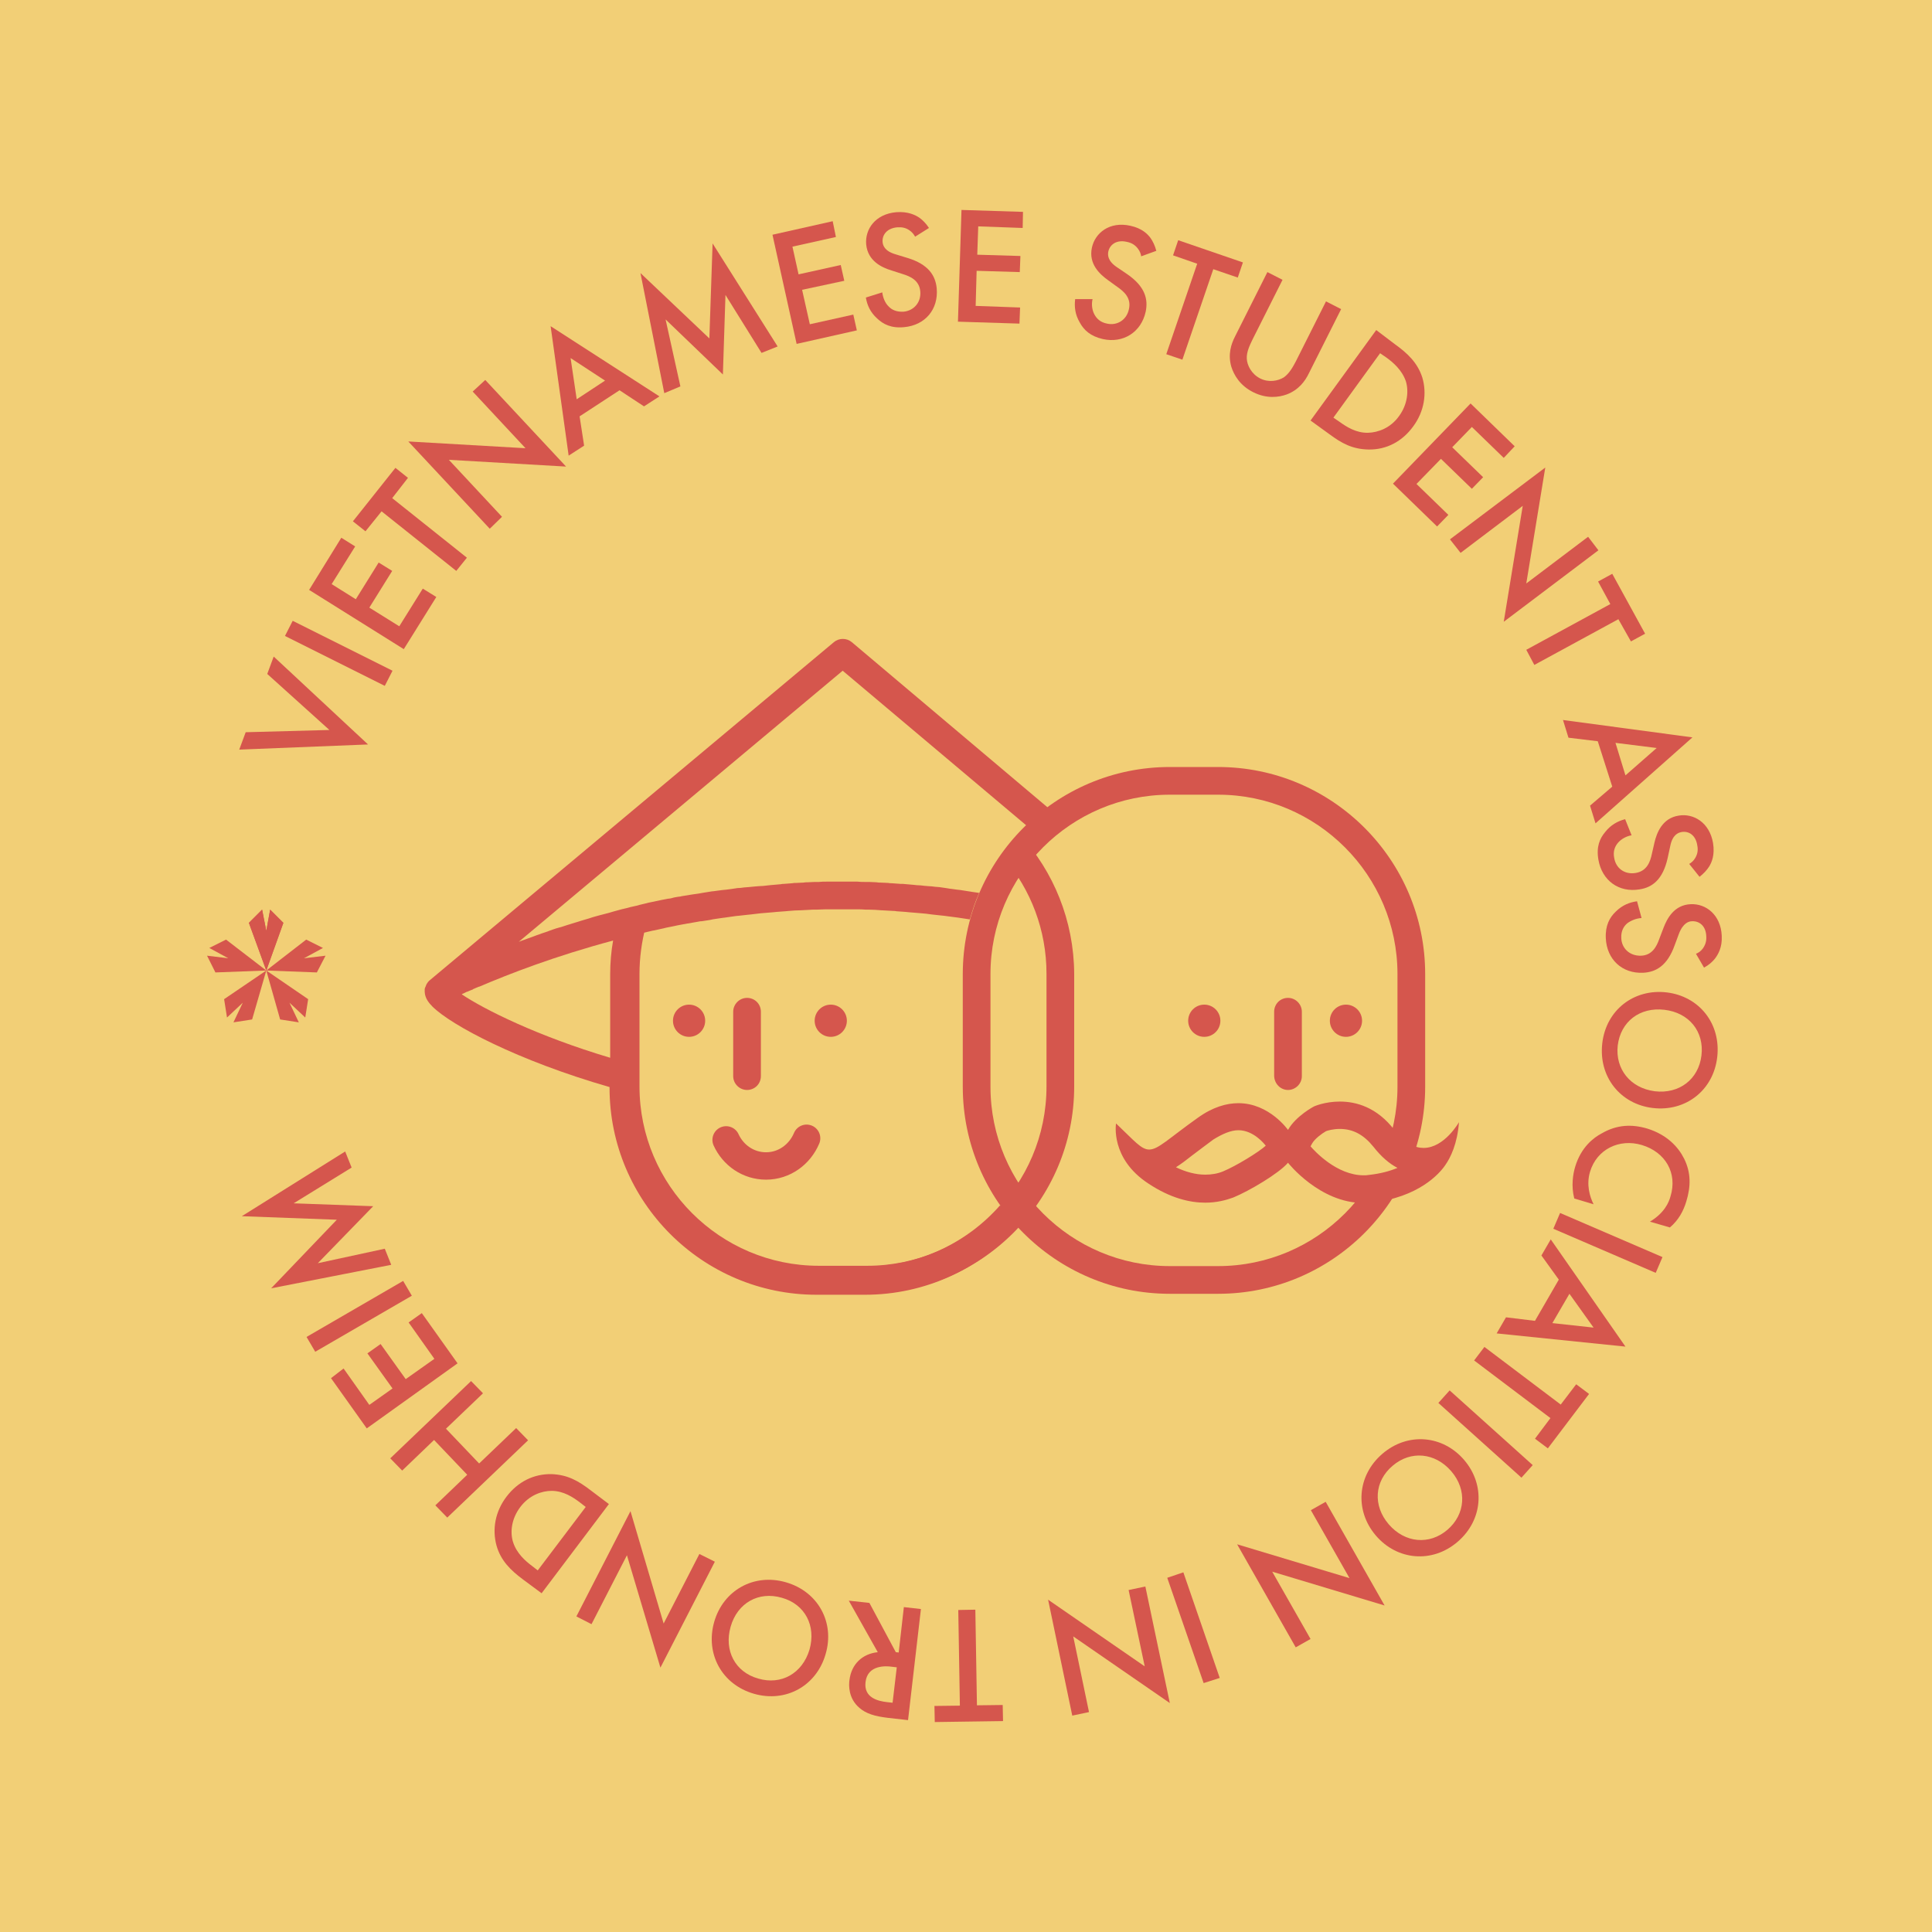 <?xml version="1.0" encoding="utf-8"?>
<!-- Generator: Adobe Illustrator 24.3.0, SVG Export Plug-In . SVG Version: 6.00 Build 0)  -->
<svg version="1.1" id="Layer_1" xmlns="http://www.w3.org/2000/svg" xmlns:xlink="http://www.w3.org/1999/xlink" x="0px" y="0px"
	 viewBox="0 0 600 600" style="enable-background:new 0 0 600 600;" xml:space="preserve">
<style type="text/css">
	.st0{fill:#F2CF76;}
	.st1{fill:#D5564D;}
	.st2{fill:none;stroke:#D5564D;stroke-width:9.921;stroke-linecap:round;stroke-linejoin:round;stroke-miterlimit:10;}
	.st3{fill:none;stroke:#D5564D;stroke-width:8.504;stroke-linecap:round;stroke-linejoin:round;stroke-miterlimit:10;}
</style>
<rect class="st0" width="600" height="600"/>
<g>
	<path class="st1" d="M76.3,227.4l26-0.7L83,209.3l2-5.4l29.3,27.3l-40,1.6L76.3,227.4z"/>
	<path class="st1" d="M90.9,192.8l31,15.5l-2.4,4.7l-31-15.5L90.9,192.8z"/>
	<path class="st1" d="M110.3,169.7l-7.3,11.7l7.5,4.7l7.1-11.4l4.2,2.6l-7.1,11.4l9.3,5.8l7.3-11.7l4.2,2.6l-10.1,16.2l-29.4-18.4
		L106,167L110.3,169.7z"/>
	<path class="st1" d="M121.8,154.7l23.2,18.5l-3.3,4.1l-23.2-18.5l-5,6.2l-3.9-3.1l13.2-16.6l3.9,3.1L121.8,154.7z"/>
	<path class="st1" d="M152.1,164.2l-25.3-27.1l36.4,2.1l-16.4-17.6l3.9-3.6l25.1,26.9l-36.4-2.1l16.5,17.7L152.1,164.2z"/>
	<path class="st1" d="M192.4,121.2l-12.4,8.1l1.4,9.1l-4.8,3.1l-5.6-40.2l33.8,21.8l-4.8,3.1L192.4,121.2z M187.9,118.2l-10.7-7
		l1.9,12.8L187.9,118.2z"/>
	<path class="st1" d="M206.3,122.1l-7.4-37.3l21.4,20.3l1-29.5l20.2,32l-5,2l-11.2-18l-0.8,24.7l-17.8-17.1l4.6,20.8L206.3,122.1z"
		/>
	<path class="st1" d="M259.6,73.6l-13.5,3l1.9,8.6l13.1-2.9l1.1,4.9L249.1,90l2.4,10.7l13.5-3l1.1,4.9l-18.7,4.2l-7.5-33.9l18.7-4.2
		L259.6,73.6z"/>
	<path class="st1" d="M284.2,73.5c-0.4-0.7-0.9-1.4-1.8-2c-1.2-0.8-2.3-1-3.8-0.9c-3.2,0.3-4.7,2.4-4.5,4.6c0.1,1,0.6,2.8,4.1,3.8
		l3.6,1.1c6.6,2,8.7,5.5,9.1,9.4c0.6,6.6-3.6,11.5-10.1,12.1c-4,0.4-6.5-0.9-8.4-2.7c-2.1-1.9-3.1-4.1-3.5-6.5l5.1-1.6
		c0.2,1.7,0.9,3.3,1.9,4.3c1.1,1.2,2.6,1.8,4.7,1.7c3.2-0.3,5.5-2.9,5.2-6.3c-0.3-3.5-3.2-4.7-5.5-5.4l-3.4-1.1
		c-3-0.9-7.4-2.9-7.9-8.1c-0.4-4.7,2.8-9.4,9.3-10c3.7-0.3,6,0.9,7.2,1.7c1,0.7,2.1,1.8,3,3.2L284.2,73.5z"/>
	<path class="st1" d="M317.6,70.8l-13.8-0.5l-0.3,8.8l13.4,0.4l-0.2,5l-13.4-0.4L303,95l13.8,0.5l-0.2,5l-19.1-0.6l1.1-34.7
		l19.1,0.6L317.6,70.8z"/>
	<path class="st1" d="M354.4,79.6c-0.1-0.8-0.4-1.6-1.1-2.5c-0.9-1.1-1.9-1.7-3.4-2c-3.1-0.7-5.2,0.8-5.7,3c-0.2,1-0.3,2.9,2.7,4.9
		l3.1,2.1c5.7,3.9,6.6,7.9,5.8,11.7c-1.4,6.4-7,9.9-13.3,8.5c-3.9-0.9-5.9-2.8-7.2-5.2c-1.4-2.4-1.7-4.8-1.4-7.2l5.4,0
		c-0.4,1.7-0.1,3.4,0.5,4.6c0.7,1.4,1.9,2.6,4,3c3.1,0.7,6.1-1.1,6.8-4.5c0.8-3.5-1.6-5.5-3.6-6.9l-2.9-2.1c-2.5-1.8-6.1-5-5-10.1
		c1-4.6,5.5-8.2,11.9-6.8c3.7,0.8,5.4,2.6,6.3,3.8c0.7,1,1.4,2.4,1.8,4L354.4,79.6z"/>
	<path class="st1" d="M376.8,83.6l-9.6,28.1l-5-1.7l9.6-28.1l-7.5-2.6l1.6-4.7l20.1,6.9l-1.6,4.7L376.8,83.6z"/>
	<path class="st1" d="M398.3,86.9l-9.4,18.7c-0.8,1.7-1.8,3.7-1.7,5.8c0.1,2,1.4,4.7,4.1,6.1c2.7,1.4,5.6,0.8,7.4-0.3
		c1.7-1.2,2.8-3.2,3.7-4.9l9.4-18.7l4.7,2.4l-10,19.9c-1.2,2.5-3.2,5.2-6.9,6.6c-2.5,0.9-6.2,1.4-10.4-0.7s-6-5.4-6.8-7.9
		c-1.1-3.8-0.1-7,1.2-9.5l10-19.9L398.3,86.9z"/>
	<path class="st1" d="M433.2,106.9c3.9,2.8,7,5.7,8.5,10.3c1.5,5,0.6,10.6-2.8,15.2c-3.4,4.7-8.3,7.3-13.9,7.2
		c-5-0.1-8.3-1.9-12.2-4.8l-5.8-4.2l20.4-28.1L433.2,106.9z M414.1,129.7l1.9,1.3c2.1,1.5,5.1,3.5,8.9,3.4c3-0.1,6.9-1.4,9.6-5.2
		c2.7-3.7,3-7.9,2.1-10.8c-1.2-3.5-4-5.9-6.1-7.4l-1.9-1.3L414.1,129.7z"/>
	<path class="st1" d="M467,142.2l-9.9-9.6l-6.1,6.3l9.6,9.3l-3.5,3.6l-9.6-9.3l-7.6,7.8l9.9,9.6l-3.5,3.6l-13.7-13.3l24.1-24.9
		l13.7,13.3L467,142.2z"/>
	<path class="st1" d="M450.3,167.5l29.6-22.3l-5.9,36l19.2-14.5l3.2,4.2l-29.4,22.2l5.9-36l-19.3,14.6L450.3,167.5z"/>
	<path class="st1" d="M502.6,192.3l-26.1,14.2l-2.5-4.7l26.1-14.2l-3.8-7l4.4-2.4l10.2,18.6l-4.4,2.4L502.6,192.3z"/>
	<path class="st1" d="M500.7,244.3l-4.5-14.1l-9.1-1.1l-1.7-5.5l40.2,5.4l-30.1,26.7l-1.7-5.5L500.7,244.3z M504.8,240.8l9.7-8.5
		l-12.8-1.6L504.8,240.8z"/>
	<path class="st1" d="M524.6,268.3c0.7-0.4,1.4-1,1.9-1.9c0.7-1.2,0.9-2.4,0.6-3.9c-0.5-3.2-2.7-4.5-4.9-4.1c-1,0.2-2.8,0.8-3.5,4.4
		l-0.8,3.7c-1.5,6.7-4.8,9.1-8.7,9.7c-6.5,1.1-11.7-2.8-12.8-9.2c-0.7-4,0.4-6.6,2.1-8.6c1.7-2.2,3.9-3.4,6.2-4l2,5
		c-1.7,0.3-3.2,1.2-4.1,2.2c-1.1,1.2-1.7,2.8-1.3,4.8c0.5,3.2,3.2,5.3,6.7,4.7c3.5-0.6,4.5-3.5,5-5.9l0.8-3.5c0.7-3,2.4-7.6,7.5-8.4
		c4.6-0.8,9.6,2.1,10.7,8.5c0.6,3.7-0.4,6-1.2,7.3c-0.7,1.1-1.7,2.2-3,3.2L524.6,268.3z"/>
	<path class="st1" d="M526.7,296.2c0.8-0.3,1.5-0.8,2.1-1.6c0.8-1.1,1.2-2.3,1.1-3.8c-0.1-3.2-2.1-4.8-4.4-4.7c-1,0-2.8,0.5-4.1,3.9
		l-1.3,3.5c-2.3,6.5-5.9,8.4-9.8,8.6c-6.6,0.3-11.3-4.2-11.6-10.7c-0.2-4,1.2-6.5,3.1-8.3c2-2,4.3-2.9,6.6-3.2l1.4,5.2
		c-1.7,0.1-3.3,0.8-4.4,1.6c-1.2,1-2,2.5-1.9,4.6c0.1,3.2,2.6,5.6,6.1,5.5c3.5-0.1,4.9-2.9,5.7-5.2l1.3-3.4c1.1-2.9,3.3-7.2,8.5-7.4
		c4.7-0.2,9.3,3.3,9.6,9.8c0.2,3.7-1.2,5.9-2.1,7.1c-0.8,1-1.9,2-3.4,2.8L526.7,296.2z"/>
	<path class="st1" d="M513.3,344.1c-10.1-1.2-16.9-9.7-15.7-20.1s9.9-17,20-15.8c10.1,1.2,16.9,9.7,15.7,20.1
		C532.1,338.7,523.4,345.3,513.3,344.1z M513.9,338.9c7.6,0.9,13.6-3.7,14.5-11.1c0.9-7.4-3.8-13.3-11.5-14.2s-13.6,3.7-14.5,11.1
		C501.6,332,506.3,337.9,513.9,338.9z"/>
	<path class="st1" d="M512.4,379.4c4.5-2.7,5.9-6,6.4-7.9c2.2-7.2-1.6-13.7-8.9-15.9c-7-2.1-14,1.3-16.1,8.3
		c-1.2,4-0.1,7.7,1.1,10.1l-6-1.8c-1-3.9-0.4-7.6,0.3-9.9c1.8-6,5.7-9,8.2-10.3c4.8-2.8,9.5-2.9,14.2-1.5c6.1,1.9,9.6,5.7,11.4,9.3
		c2.2,4.4,2.1,8.7,0.7,13.3c-0.9,3-2.4,5.8-5.1,8.1L512.4,379.4z"/>
	<path class="st1" d="M514.2,395.3l-31.8-13.7l2.1-4.9l31.8,13.7L514.2,395.3z"/>
	<path class="st1" d="M476.7,410.2l7.4-12.8l-5.4-7.5l2.9-5l23.2,33.3l-40-4.1l2.9-5L476.7,410.2z M482.1,410.9l12.8,1.4l-7.5-10.5
		L482.1,410.9z"/>
	<path class="st1" d="M481.5,440.4l-23.7-17.9l3.2-4.2l23.7,17.9l4.8-6.3l4,3l-12.8,16.9l-4-3L481.5,440.4z"/>
	<path class="st1" d="M472.5,458.9l-25.8-23.2l3.5-3.9l25.8,23.2L472.5,458.9z"/>
	<path class="st1" d="M427.3,476.9c-6.6-7.7-5.9-18.6,2-25.4s18.8-5.8,25.4,1.9c6.6,7.7,5.9,18.6-2,25.4
		C444.8,485.6,433.9,484.6,427.3,476.9z M431.3,473.4c5,5.8,12.6,6.5,18.2,1.7c5.6-4.8,6.2-12.4,1.2-18.2c-5-5.8-12.6-6.5-18.2-1.7
		C426.8,460,426.3,467.6,431.3,473.4z"/>
	<path class="st1" d="M411.7,466.4l18.3,32.2l-34.9-10.5L407,509l-4.6,2.6l-18.2-32l34.9,10.5l-12-21.1L411.7,466.4z"/>
	<path class="st1" d="M373.8,522.7L362.5,490l5-1.7l11.3,32.8L373.8,522.7z"/>
	<path class="st1" d="M355.7,492.7l7.6,36.2l-30-20.7l4.9,23.5l-5.2,1.1l-7.5-36l30,20.7l-5-23.7L355.7,492.7z"/>
	<path class="st1" d="M298.1,529.7l-0.5-29.7l5.3-0.1l0.5,29.7l8-0.1l0.1,5l-21.2,0.3l-0.1-5L298.1,529.7z"/>
	<path class="st1" d="M275.8,533.5c-4.2-0.5-6.8-1.3-8.9-3.1c-3.5-3-3.3-7.1-3.1-8.6c0.6-5,4-8.2,8.8-8.7l-9-16l6.4,0.7l8.2,15.3
		l0.9,0.1l1.6-14.1l5.3,0.6l-4,34.5L275.8,533.5z M278.5,517.8l-1.7-0.2c-1.4-0.2-7.4-0.7-8,4.8c-0.6,4.9,4,5.9,6.6,6.2l1.8,0.2
		L278.5,517.8z"/>
	<path class="st1" d="M221.8,503.7c2.8-9.8,12.3-15.2,22.3-12.3c10,2.9,15.2,12.5,12.3,22.3c-2.8,9.8-12.3,15.2-22.3,12.3
		C224.1,523.1,219,513.5,221.8,503.7z M226.9,505.2c-2.1,7.4,1.4,14.1,8.6,16.1c7.1,2.1,13.7-1.6,15.9-9c2.1-7.4-1.4-14.1-8.6-16.1
		C235.6,494.1,229,497.8,226.9,505.2z"/>
	<path class="st1" d="M222,485l-16.9,32.9L194.7,483l-11,21.4l-4.7-2.4l16.8-32.7l10.3,34.9l11.1-21.6L222,485z"/>
	<path class="st1" d="M162.4,490.5c-3.9-2.9-6.9-5.9-8.2-10.5c-1.4-5.1-0.4-10.6,3.1-15.2s8.4-7.1,14-7c5,0.2,8.3,2.1,12.1,5
		l5.7,4.3l-20.9,27.7L162.4,490.5z M181.9,468l-1.8-1.4c-2.1-1.6-5.1-3.6-8.8-3.6c-3,0-6.9,1.3-9.7,5c-2.8,3.7-3.2,7.8-2.3,10.8
		c1.1,3.6,3.9,6,5.9,7.5l1.8,1.4L181.9,468z"/>
	<path class="st1" d="M145.1,458l-10.3-10.8l-9.9,9.5l-3.7-3.8l25.1-24l3.7,3.8l-11.5,11l10.3,10.8l11.5-11l3.7,3.8l-25.1,24
		l-3.7-3.8L145.1,458z"/>
	<path class="st1" d="M106.7,425l8,11.3l7.2-5.1l-7.8-10.9l4.1-2.9l7.8,10.9l8.9-6.3l-8-11.3l4.1-2.9l11.1,15.6l-28.2,20.2
		l-11.1-15.6L106.7,425z"/>
	<path class="st1" d="M95.2,415.2l30-17.4l2.7,4.6l-30,17.4L95.2,415.2z"/>
	<path class="st1" d="M121.5,392.8l-37.3,7.3l20.4-21.3l-29.5-1.1l32.1-20.1l2,5l-18,11.1l24.7,0.9l-17.2,17.7l20.8-4.5L121.5,392.8
		z"/>
</g>
<path class="st2" d="M170.1,307.5"/>
<path class="st2" d="M170.1,307.5"/>
<g>
	<path class="st3" d="M250.5,353.5c-2.1,5-6.9,8.6-12.6,8.6c-5.5,0-10.2-3.3-12.4-8.1"/>
	<path class="st1" d="M232,338.5c-2.3,0-4.3-1.9-4.3-4.3v-20c0-2.3,1.9-4.3,4.3-4.3s4.3,1.9,4.3,4.3v20
		C236.3,336.6,234.4,338.5,232,338.5z"/>
	<circle class="st1" cx="214" cy="317" r="5"/>
	<circle class="st1" cx="258" cy="317" r="5"/>
	<path class="st1" d="M299,337.5v-35c0-35.4,28.8-64.3,64.3-64.3h15c35.4,0,64.3,28.8,64.3,64.3v35c0,35.4-28.8,64.3-64.3,64.3h-15
		C327.8,401.8,299,372.9,299,337.5z M363.3,246.8c-30.7,0-55.7,25-55.7,55.7v35c0,30.7,25,55.7,55.7,55.7h15
		c30.7,0,55.7-25,55.7-55.7v-35c0-30.7-25-55.7-55.7-55.7H363.3z"/>
	<path class="st1" d="M400,338.5c2.3,0,4.3-1.9,4.3-4.3v-20c0-2.3-1.9-4.3-4.3-4.3s-4.3,1.9-4.3,4.3v20
		C395.8,336.6,397.7,338.5,400,338.5z"/>
	<circle class="st1" cx="418" cy="317" r="5"/>
	<circle class="st1" cx="374" cy="317" r="5"/>
	<path class="st1" d="M310.6,374.3c-10.2,11.6-25.2,19-41.8,19h-15c-30,0-54.6-23.9-55.7-53.6c0-0.7-0.1-1.4-0.1-2.1v-2.2v-4.5
		v-28.3c0-4.3,0.5-8.6,1.5-12.8c0.1,0,0.2-0.1,0.3-0.1c1-0.2,2-0.5,3-0.7c0,0,0.1,0,0.1,0c1.1-0.2,2.1-0.5,3.2-0.7
		c0.3-0.1,0.5-0.1,0.8-0.2c0.8-0.2,1.7-0.3,2.5-0.5c0.3-0.1,0.6-0.1,0.9-0.2c1.1-0.2,2.1-0.4,3.2-0.6c0,0,0.1,0,0.1,0
		c1.1-0.2,2.2-0.4,3.4-0.6c0.3-0.1,0.6-0.1,0.9-0.1c0.9-0.1,1.7-0.3,2.6-0.4c0.3-0.1,0.6-0.1,0.9-0.2c1.1-0.2,2.2-0.3,3.4-0.5
		c0,0,0.1,0,0.1,0c1.2-0.2,2.3-0.3,3.5-0.5c0.3,0,0.6-0.1,1-0.1c0.9-0.1,1.8-0.2,2.7-0.3c0.3,0,0.7-0.1,1-0.1
		c1.1-0.1,2.3-0.3,3.4-0.4c0,0,0.1,0,0.1,0c1.2-0.1,2.4-0.2,3.6-0.3c0.3,0,0.7-0.1,1-0.1c0.9-0.1,1.8-0.1,2.7-0.2
		c0.4,0,0.7-0.1,1.1-0.1c1.2-0.1,2.4-0.2,3.6-0.2c0,0,0,0,0.1,0c1.2-0.1,2.5-0.1,3.7-0.2c0.4,0,0.7,0,1.1,0c0.9,0,1.9-0.1,2.8-0.1
		c0.4,0,0.7,0,1.1,0c1.3,0,2.5,0,3.8,0c0,0,0,0,0,0c1.3,0,2.5,0,3.8,0c0.4,0,0.7,0,1.1,0c0.9,0,1.9,0,2.8,0.1c0.4,0,0.7,0,1.1,0
		c1.2,0,2.5,0.1,3.7,0.2c0,0,0.1,0,0.1,0c1.2,0.1,2.4,0.1,3.6,0.2c0.3,0,0.7,0,1,0.1c0.9,0.1,1.9,0.1,2.8,0.2c0.3,0,0.7,0.1,1,0.1
		c1.2,0.1,2.4,0.2,3.6,0.3c0,0,0,0,0,0c1.2,0.1,2.4,0.2,3.6,0.4c0.3,0,0.6,0.1,0.9,0.1c0.9,0.1,1.9,0.2,2.8,0.3
		c0.3,0,0.6,0.1,0.8,0.1c2.4,0.3,4.7,0.6,7.1,1c0.1,0,0.1,0,0.2,0c0.8-2.8,1.7-5.6,2.9-8.2c-0.7-0.1-1.4-0.2-2.1-0.3
		c-0.2,0-0.4-0.1-0.6-0.1c-1.1-0.2-2.1-0.3-3.2-0.5c-0.3,0-0.6-0.1-0.9-0.1c-0.8-0.1-1.6-0.2-2.3-0.3c-0.4-0.1-0.8-0.1-1.2-0.2
		c-0.7-0.1-1.4-0.2-2.1-0.3c-0.4,0-0.8-0.1-1.3-0.1c-0.7-0.1-1.4-0.2-2.1-0.2c-0.4,0-0.8-0.1-1.2-0.1c-0.8-0.1-1.6-0.2-2.4-0.2
		c-0.3,0-0.6-0.1-0.9-0.1c-1.1-0.1-2.3-0.2-3.4-0.3c-0.2,0-0.5,0-0.7,0c-0.9-0.1-1.8-0.1-2.7-0.2c-0.4,0-0.8,0-1.2-0.1
		c-0.8,0-1.5-0.1-2.3-0.1c-0.4,0-0.9,0-1.3-0.1c-0.7,0-1.5-0.1-2.2-0.1c-0.4,0-0.9,0-1.3,0c-0.8,0-1.6,0-2.4-0.1c-0.4,0-0.8,0-1.2,0
		c-1.2,0-2.4,0-3.6,0c0,0,0,0,0,0c0,0,0,0,0,0s0,0,0,0c-1.2,0-2.4,0-3.6,0c-0.4,0-0.8,0-1.2,0c-0.8,0-1.6,0-2.4,0.1
		c-0.4,0-0.9,0-1.3,0c-0.7,0-1.5,0.1-2.2,0.1c-0.4,0-0.9,0-1.3,0.1c-0.7,0-1.5,0.1-2.2,0.1c-0.4,0-0.8,0-1.3,0.1
		c-0.9,0.1-1.7,0.1-2.6,0.2c-0.3,0-0.6,0-0.9,0.1c-1.1,0.1-2.3,0.2-3.4,0.3c-0.3,0-0.6,0.1-0.9,0.1c-0.8,0.1-1.7,0.2-2.5,0.2
		c-0.4,0-0.8,0.1-1.2,0.1c-0.7,0.1-1.4,0.1-2.1,0.2c-0.4,0-0.9,0.1-1.3,0.1c-0.7,0.1-1.4,0.2-2.1,0.2c-0.4,0.1-0.8,0.1-1.3,0.2
		c-0.7,0.1-1.4,0.2-2.2,0.3c-0.4,0-0.7,0.1-1.1,0.1c-1,0.1-2,0.3-3,0.4c-0.1,0-0.2,0-0.2,0c-1,0.2-2.1,0.3-3.1,0.5
		c-0.4,0.1-0.7,0.1-1.1,0.2c-0.7,0.1-1.4,0.2-2.1,0.3c-0.4,0.1-0.8,0.1-1.2,0.2c-0.6,0.1-1.3,0.2-1.9,0.3c-0.4,0.1-0.8,0.2-1.2,0.2
		c-0.6,0.1-1.3,0.2-1.9,0.4c-0.4,0.1-0.8,0.2-1.2,0.2c-0.7,0.1-1.4,0.3-2.1,0.4c-0.3,0.1-0.6,0.1-0.9,0.2c-1,0.2-1.9,0.4-2.9,0.6
		c-0.3,0.1-0.6,0.1-0.8,0.2c-0.7,0.2-1.4,0.3-2.1,0.5c-0.4,0.1-0.7,0.2-1.1,0.3c-0.6,0.1-1.2,0.3-1.8,0.4c-0.4,0.1-0.8,0.2-1.1,0.3
		c-0.6,0.1-1.1,0.3-1.7,0.4c-0.4,0.1-0.7,0.2-1.1,0.3c-0.6,0.2-1.2,0.3-1.8,0.5c-0.3,0.1-0.6,0.2-1,0.3c-0.8,0.2-1.6,0.4-2.3,0.6
		c-0.1,0-0.3,0.1-0.4,0.1c-0.9,0.2-1.7,0.5-2.5,0.7c-0.3,0.1-0.6,0.2-0.9,0.3c-0.6,0.2-1.1,0.3-1.7,0.5c-0.3,0.1-0.7,0.2-1,0.3
		c-0.5,0.2-1,0.3-1.6,0.5c-0.3,0.1-0.7,0.2-1,0.3c-0.5,0.2-1,0.3-1.6,0.5c-0.3,0.1-0.6,0.2-0.9,0.3c-0.6,0.2-1.2,0.4-1.7,0.5
		c-0.2,0.1-0.4,0.1-0.7,0.2c-0.8,0.3-1.6,0.5-2.3,0.8c-0.2,0.1-0.3,0.1-0.5,0.2c-0.6,0.2-1.2,0.4-1.8,0.6c-0.3,0.1-0.5,0.2-0.8,0.3
		c-0.5,0.2-1,0.3-1.4,0.5c-0.3,0.1-0.6,0.2-0.8,0.3c-0.5,0.2-0.9,0.3-1.4,0.5c-0.3,0.1-0.5,0.2-0.8,0.3c-0.5,0.2-1,0.3-1.4,0.5
		c-0.2,0.1-0.3,0.1-0.5,0.2l100.6-84.2l57.1,48.1c2.1-2,4.3-3.8,6.6-5.6l0,0l-60.9-51.4c-1.6-1.3-3.9-1.3-5.5,0l-125.5,105
		c0,0,0,0-0.1,0.1c-0.2,0.1-0.3,0.3-0.4,0.4c0,0,0,0-0.1,0.1c-0.1,0.2-0.3,0.4-0.4,0.6c0,0.1-0.1,0.1-0.1,0.2
		c-0.1,0.2-0.1,0.3-0.2,0.5c0,0.1,0,0.1-0.1,0.2c-0.1,0.2-0.1,0.4-0.2,0.6c0,0,0,0,0,0c0,0.2,0,0.4,0,0.6c0,0,0,0.1,0,0.1
		c0,0.1,0,0.2,0,0.3c0.1,2,1.4,3.5,2.4,4.5c5.8,5.8,26.5,16.8,55,25v0.2c0,35.4,28.8,64.3,64.3,64.3h15c18.7,0,35.5-8,47.2-20.8
		C314.1,378.9,312.3,376.6,310.6,374.3z M189.5,302.5v26c-22.5-6.7-39.1-15-46.1-19.7c0,0,0.1,0,0.1-0.1c0.5-0.2,0.9-0.4,1.5-0.7
		c0,0,0,0,0.1,0c0.5-0.2,1.1-0.5,1.7-0.7c0,0,0.1,0,0.1-0.1c0.6-0.3,1.2-0.5,1.9-0.8c0,0,0.1,0,0.1,0c9.1-3.9,23.5-9.5,41.5-14.3
		C189.8,295.5,189.5,299,189.5,302.5z"/>
	<path class="st1" d="M316.8,259.3l-4.9,7.3c8.2,9.7,13.1,22.2,13.1,35.8v35c0,30.7-25,55.7-55.7,55.7h-15
		c-30.7,0-55.7-25-55.7-55.7v-35c0-5,0.7-9.9,1.9-14.6l-9,0.9c-1,4.4-1.5,9-1.5,13.7v35c0,35.4,28.8,64.3,64.3,64.3h15
		c35.4,0,64.3-28.8,64.3-64.3v-35C333.5,285.9,327.2,270.7,316.8,259.3z"/>
	<g>
		<path class="st0" d="M423.4,369.3c-11.3,0-20-10.8-20.1-10.9l-1.6-2l1.9-3.4c1.5-2.6,4.8-4.8,6.2-5.6c0.5-0.2,3-1.1,6.2-1.1
			c5.4,0,10,2.4,13.7,7.2c3.7,4.7,7.9,7.2,12.3,7.2c0,0,0,0,0,0c0.8,0,1.6-0.1,2.4-0.2c-2.1,2.4-7.8,7.5-19.2,8.7
			C424.7,369.2,424.1,369.3,423.4,369.3z M374.3,369.1c-4.9,0-10.1-1.7-15.3-5.2c-1.4-0.9-2.6-1.9-3.6-2.9c0.5,0.1,1,0.1,1.5,0.1
			c3.4,0,6.1-2,10.9-5.7c1.7-1.3,3.9-3,6.5-4.8c3.5-2.5,7-3.8,10.2-3.8c7.2,0,11.9,6.5,11.9,6.5l2,2.9l-1.8,2.1
			c-2,2.4-10.5,7.6-15.3,9.6C379.2,368.7,376.8,369.1,374.3,369.1z"/>
		<path class="st1" d="M416.1,350.6c4.1,0,7.4,1.8,10.4,5.5c2.5,3.2,5,5.3,7.5,6.6c-2.4,1-5.3,1.8-9,2.2c-0.5,0.1-1,0.1-1.5,0.1
			c-8.4,0-15.3-7.6-16.5-9l0.5-0.9c0.8-1.4,2.9-3,4.3-3.8C412.3,351.1,414,350.6,416.1,350.6 M384.6,351c4.7,0,8.1,4.3,8.4,4.7
			l0.1,0.1c-2.2,2-9.2,6.3-13.3,8c-1.7,0.7-3.6,1-5.5,1c-2.9,0-6-0.8-9.1-2.3c1.6-1,3.3-2.3,5.2-3.8c1.8-1.4,3.9-2.9,6.4-4.8
			C379.7,352.1,382.3,351,384.6,351 M416.1,342.1c-4.7,0-8,1.5-8,1.5s-5.6,2.9-8.1,7.3c0,0-5.8-8.3-15.4-8.3c-3.7,0-8,1.2-12.7,4.6
			c-9,6.4-12.2,9.8-15,9.8c-2.5,0-4.6-2.7-10.3-8.1c0,0-1.9,10.9,10.1,18.7c6.8,4.5,12.8,5.9,17.6,5.9c3.6,0,6.5-0.8,8.7-1.6
			c4.9-2,14.2-7.5,17-10.8c0,0,9.8,12.5,23.4,12.5c0.8,0,1.6,0,2.4-0.1c14.8-1.6,21.3-9.1,23-11.6c1.7-2.4,3.8-6.7,4.3-13.4
			c0,0-4.5,8-11,8c-2.7,0-5.8-1.4-9-5.5C427.6,343.8,421.1,342.1,416.1,342.1L416.1,342.1z"/>
	</g>
</g>
<g>
	<g>
		<polygon class="st1" points="77.3,286.6 81.4,282.5 82.7,289.1 83.9,282.5 88,286.6 82.7,301.4 		"/>
	</g>
	<g>
		<polygon class="st1" points="95.1,291.8 100.3,294.4 94.4,297.6 101.1,296.8 98.4,302 82.7,301.4 		"/>
	</g>
	<g>
		<polygon class="st1" points="95.7,310.3 94.8,316 89.9,311.4 92.8,317.5 87,316.6 82.7,301.4 		"/>
	</g>
	<g>
		<polygon class="st1" points="78.3,316.6 72.5,317.5 75.4,311.4 70.5,316 69.6,310.3 82.7,301.4 		"/>
	</g>
	<g>
		<polygon class="st1" points="66.9,302 64.3,296.8 70.9,297.6 65,294.4 70.2,291.8 82.7,301.4 		"/>
	</g>
	<g>
		<polygon class="st1" points="77.3,286.6 81.4,282.5 82.7,289.1 83.9,282.5 88,286.6 82.7,301.4 		"/>
	</g>
</g>
</svg>
